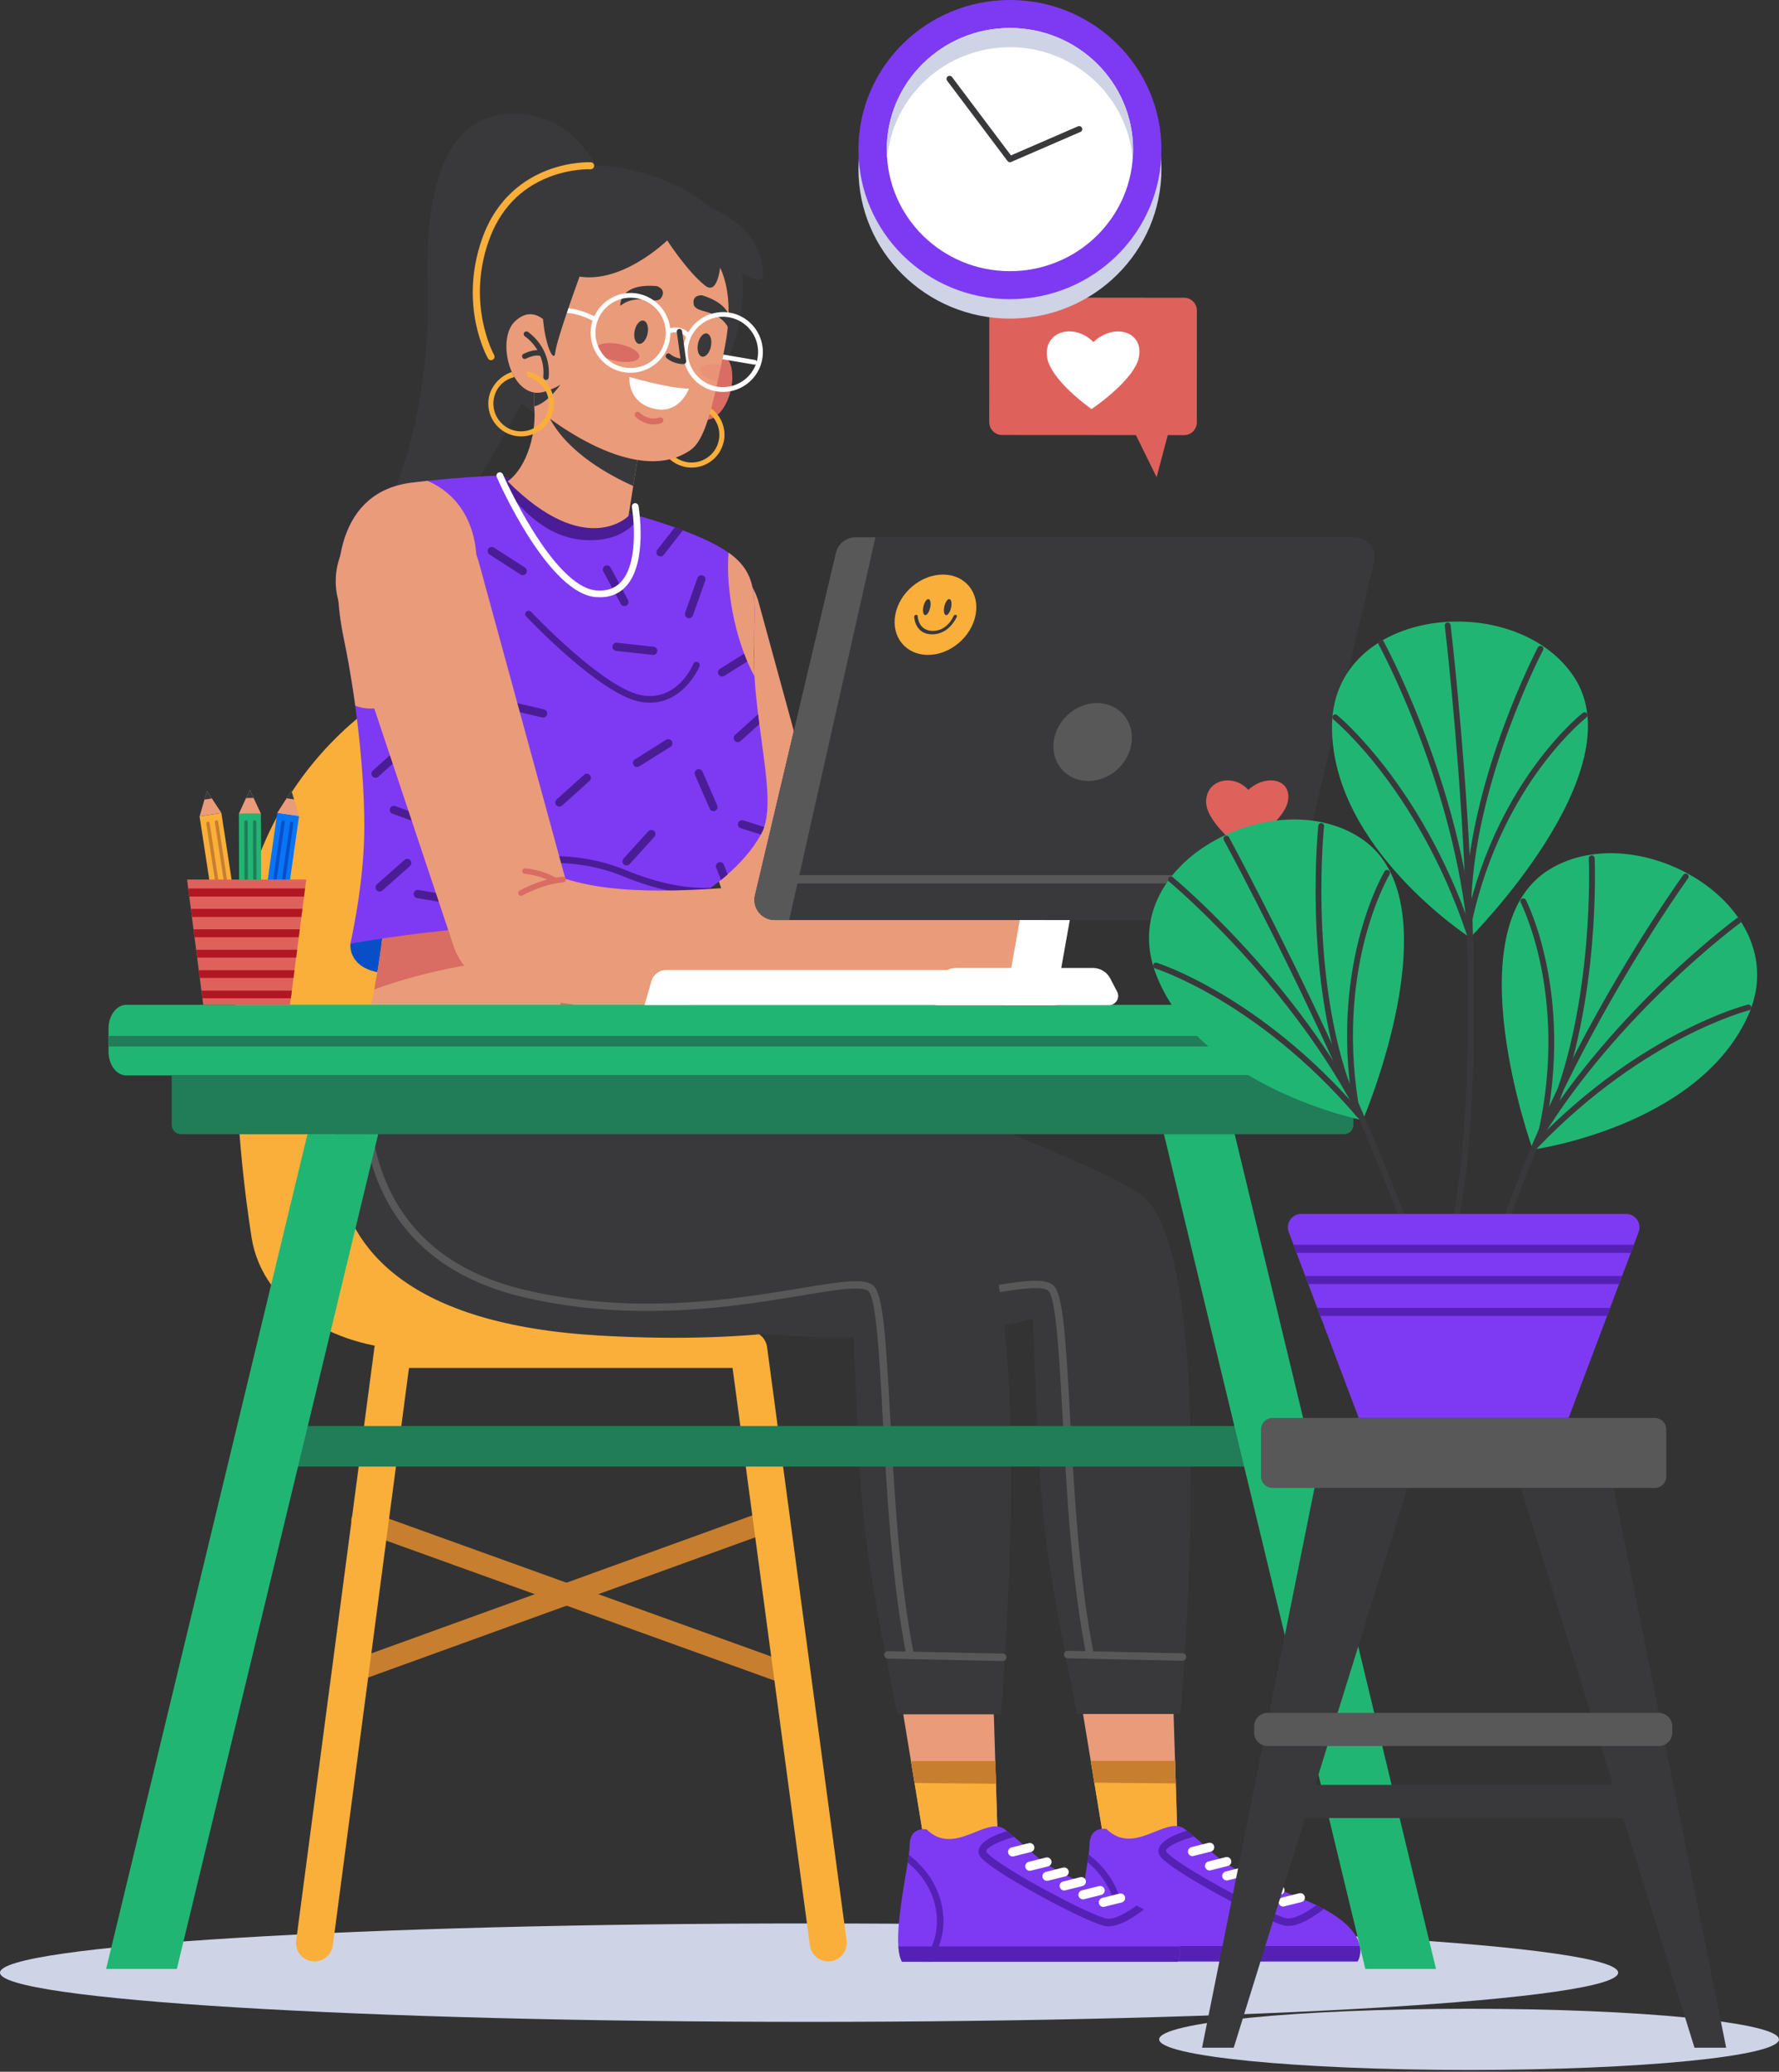 <svg width="419" height="488" viewBox="0 0 419 488" fill="none" xmlns="http://www.w3.org/2000/svg">
<rect x="0" y="0" width="419" height="488" fill="#333333" stroke="none"/>
<path d="M190.561 476.243C295.805 476.243 381.122 471.053 381.122 464.652C381.122 458.25 295.805 453.061 190.561 453.061C85.317 453.061 0 458.25 0 464.652C0 471.053 85.317 476.243 190.561 476.243Z" fill="#CED3E6"/>
<path d="M178.68 141.867L197.929 212.255L191.061 204.348C193.6 205.703 196.547 206.742 199.797 207.466C203.047 208.203 206.599 208.624 210.309 208.808C214.019 209.005 217.887 208.966 221.847 208.808C225.808 208.637 229.847 208.348 233.952 207.992H233.978C240.03 207.479 245.358 211.966 245.871 218.018C246.358 223.793 242.267 228.898 236.649 229.819C232.412 230.49 228.11 231.135 223.703 231.648C219.282 232.161 214.756 232.543 210.072 232.648C205.388 232.753 200.534 232.569 195.508 231.845C190.495 231.122 185.298 229.806 180.22 227.622C176.97 226.214 174.655 223.557 173.602 220.439L173.352 219.702L150.262 150.485C147.67 142.709 151.867 134.289 159.656 131.697C167.432 129.105 175.852 133.302 178.444 141.091C178.523 141.328 178.615 141.617 178.68 141.867Z" fill="#EA9B7A"/>
<path d="M186.088 397.028C185.799 397.028 185.509 396.975 185.22 396.87L84.387 360.518C83.072 360.045 82.388 358.584 82.861 357.269C83.335 355.953 84.795 355.256 86.111 355.742L186.943 392.094C188.259 392.568 188.956 394.028 188.469 395.344C188.114 396.383 187.128 397.028 186.088 397.028Z" fill="#C77E2E"/>
<path d="M81.06 397.027C80.021 397.027 79.047 396.383 78.666 395.343C78.192 394.028 78.876 392.567 80.192 392.08L182.222 355.123C183.537 354.65 184.998 355.334 185.485 356.649C185.958 357.965 185.274 359.426 183.958 359.912L81.929 396.869C81.639 396.975 81.35 397.027 81.06 397.027Z" fill="#C77E2E"/>
<path d="M195.063 461.995C192.918 461.995 191.05 460.403 190.747 458.219L172.538 322.219H96.322L78.389 458.219C78.074 460.601 75.89 462.285 73.508 461.969C71.127 461.653 69.443 459.469 69.759 457.088L88.191 317.325C88.481 315.154 90.323 313.536 92.507 313.536H176.354C178.538 313.536 180.38 315.154 180.669 317.312L199.391 457.075C199.707 459.456 198.036 461.653 195.655 461.969C195.444 461.982 195.26 461.995 195.063 461.995Z" fill="#FAAF3A"/>
<path d="M152.068 317.877H97.613C80.365 317.877 61.893 308.431 59.235 291.393C55.696 268.592 54.815 246.529 55.801 226.268C56.92 203.362 67.866 182.048 85.864 167.839C85.864 167.839 96.745 215.242 83.062 280.67C88.298 305.51 152.068 317.877 152.068 317.877Z" fill="#FAAF3A"/>
<path d="M140.711 39.864C140.711 39.864 134.238 24.261 117.095 27.208C105.123 29.26 100.018 44.18 100.715 67.23C101.741 100.766 90.4 120.975 90.4 120.975L105.452 124.396C105.465 124.383 143.79 66.888 140.711 39.864Z" fill="#39393B"/>
<path d="M278.032 403.724H253.706C253.706 403.724 248.075 376.726 246.193 361.596C244.299 346.453 243.325 310.575 243.325 310.575C243.325 310.575 223.945 316.877 183.37 314.495C93.471 309.246 127.56 243.199 127.56 243.199C130.599 247.396 149.202 244.489 161.925 246.489C200.961 250.238 234.8 265.553 255.113 274.315C260.008 276.42 264.349 278.657 268.165 281.012C273.059 284.025 276.125 293.195 277.98 305.233C283.519 341.427 278.032 403.724 278.032 403.724Z" fill="#39393B"/>
<path d="M256.745 390.711C256.337 390.711 255.982 390.421 255.89 390.014C252.377 372.647 251.206 351.03 250.259 333.664C249.47 319.257 248.733 305.653 246.878 304.022C245.378 302.693 239.155 303.732 231.287 305.035C215.618 307.64 191.936 311.56 165.833 305.495C151.611 302.18 141.151 295.273 134.757 284.958C123.718 267.17 128.757 245.106 128.81 244.883C128.915 244.409 129.389 244.12 129.863 244.238C130.336 244.343 130.626 244.817 130.507 245.29C130.455 245.501 125.6 266.881 136.257 284.05C142.401 293.957 152.492 300.601 166.241 303.798C192.015 309.797 215.486 305.903 231.024 303.324C240.326 301.785 245.944 300.851 248.062 302.719C250.351 304.745 250.996 314.692 252.022 333.572C252.969 350.886 254.14 372.423 257.627 389.672C257.719 390.145 257.416 390.606 256.943 390.698C256.851 390.711 256.798 390.711 256.745 390.711Z" fill="#585859"/>
<path d="M278.503 391.173H278.49L251.439 390.594C250.953 390.581 250.571 390.186 250.584 389.699C250.597 389.213 250.992 388.831 251.479 388.844L278.529 389.423C279.016 389.436 279.397 389.831 279.384 390.318C279.371 390.792 278.976 391.173 278.503 391.173Z" fill="#585859"/>
<path d="M277.369 434.879H260.2L256.898 414.75L255.082 403.724H276.409L276.751 414.75L277.369 434.879Z" fill="#EA9B7A"/>
<path d="M277.374 434.879H260.205L257.744 419.894L256.902 414.75H276.756L276.927 420.078L277.374 434.879Z" fill="#FAAF3A"/>
<path d="M276.927 420.078L257.744 419.894L256.902 414.75H276.756L276.927 420.078Z" fill="#C77E2E"/>
<path d="M319.736 461.994H254.808C254.322 461.112 254.059 459.875 253.953 458.389C253.545 452.889 255.295 444.127 256.15 438.601C256.256 437.956 256.348 437.351 256.414 436.812C256.532 435.891 256.611 435.115 256.611 434.549C256.611 430.036 260.597 430.812 260.597 430.812C267.163 437.259 274.609 427.589 278.951 430.76C278.951 430.76 279.122 430.891 279.53 431.194C279.898 431.483 280.451 431.931 281.214 432.575C282.319 433.496 283.871 434.838 285.977 436.733C291.134 441.377 299.896 444.429 307.356 447.548C308.303 447.942 309.185 448.35 310.014 448.745C310.632 449.047 311.224 449.35 311.777 449.639C317.881 452.929 319.815 456.086 320.263 458.376C320.697 460.586 319.736 461.994 319.736 461.994Z" fill="#7E3AF2"/>
<path d="M311.789 449.654C310.119 450.982 306.395 453.653 303.409 453.653C303.277 453.653 303.146 453.653 303.014 453.64C300.909 453.469 293.173 449.667 286.871 446.207C283.266 444.22 279.964 442.273 277.595 440.707C273.714 438.142 273.03 437.168 272.885 436.484C272.32 433.918 276.556 432.142 279.529 431.208C279.898 431.497 280.45 431.945 281.213 432.589C277.53 433.589 274.49 435.168 274.635 436.076C275.004 436.839 278.845 439.76 288.029 444.799C295.041 448.641 301.685 451.732 303.159 451.864C305.159 452.022 308.092 450.206 310.013 448.772C310.645 449.062 311.237 449.364 311.789 449.654Z" fill="#5521B5"/>
<path d="M319.738 461.995H254.81C254.323 461.113 254.06 459.877 253.955 458.39H320.278C320.699 460.587 319.738 461.995 319.738 461.995Z" fill="#5521B5"/>
<path d="M261.428 461.997H259.494C261.414 459.8 263.217 456.419 262.98 451.603C262.664 445.183 258.823 440.867 256.139 438.605C256.244 437.96 256.336 437.355 256.402 436.815C259.283 439.012 264.138 443.841 264.519 451.524C264.769 456.129 263.256 459.563 261.428 461.997Z" fill="#5521B5"/>
<path d="M284.882 440.576C284.409 440.576 283.961 440.247 283.843 439.76C283.698 439.181 284.053 438.602 284.619 438.458L288.671 437.445C289.25 437.3 289.829 437.655 289.974 438.221C290.119 438.8 289.763 439.379 289.198 439.523L285.145 440.536C285.053 440.563 284.961 440.576 284.882 440.576Z" fill="white"/>
<path d="M280.865 437.207C280.391 437.207 279.944 436.878 279.825 436.392C279.681 435.813 280.036 435.234 280.602 435.089L284.654 434.076C285.233 433.931 285.812 434.287 285.956 434.852C286.101 435.431 285.746 436.01 285.18 436.142L281.128 437.155C281.036 437.194 280.944 437.207 280.865 437.207Z" fill="white"/>
<path d="M288.933 442.931C288.459 442.931 288.012 442.602 287.894 442.115C287.749 441.536 288.104 440.957 288.67 440.826L292.722 439.813C293.301 439.668 293.88 440.023 294.025 440.589C294.169 441.168 293.814 441.747 293.248 441.892L289.196 442.905C289.104 442.931 289.025 442.931 288.933 442.931Z" fill="white"/>
<path d="M292.982 445.207C292.495 445.207 292.061 444.878 291.943 444.392C291.798 443.813 292.153 443.234 292.719 443.089L296.771 442.076C297.35 441.931 297.929 442.287 298.074 442.852C298.218 443.431 297.863 444.01 297.297 444.142L293.245 445.155C293.166 445.194 293.074 445.207 292.982 445.207Z" fill="white"/>
<path d="M297.412 447.297C296.938 447.297 296.491 446.968 296.372 446.481C296.227 445.902 296.583 445.323 297.148 445.192L301.201 444.179C301.78 444.034 302.358 444.389 302.503 444.955C302.648 445.534 302.293 446.113 301.727 446.257L297.675 447.27C297.583 447.284 297.491 447.297 297.412 447.297Z" fill="white"/>
<path d="M302.214 449.086C301.741 449.086 301.293 448.757 301.175 448.271C301.03 447.692 301.385 447.113 301.951 446.968L306.003 445.955C306.582 445.81 307.161 446.165 307.306 446.731C307.451 447.31 307.095 447.889 306.53 448.021L302.477 449.034C302.385 449.073 302.306 449.086 302.214 449.086Z" fill="white"/>
<path d="M82.546 222.254C82.546 222.254 81.783 227.503 88.808 228.977L162.065 231.424C162.065 231.424 167.011 228.937 166.117 222.806C166.117 222.793 135.186 205.413 82.546 222.254Z" fill="#084FC7"/>
<path d="M163.065 246.476C125.042 267.395 83.519 250.554 83.519 250.554C85.546 245.015 87.059 238.766 88.151 233.082C89.414 226.465 90.124 220.623 90.453 217.558C106.623 216.676 146.277 214.979 161.815 218.663L161.933 224.886L163.065 246.476Z" fill="#EA9B7A"/>
<path d="M134.972 236.451C134.695 238.412 133.801 239.911 132.998 239.793C132.182 239.675 131.761 237.991 132.038 236.03C132.314 234.07 133.209 232.57 134.011 232.688C134.827 232.807 135.248 234.491 134.972 236.451Z" fill="#D96C63"/>
<path d="M161.919 224.886C145.723 223.899 113.871 223.557 88.137 233.069C89.4 226.452 90.11 220.61 90.439 217.545C106.609 216.663 146.263 214.966 161.801 218.65L161.919 224.886Z" fill="#D96C63"/>
<path d="M179.983 194.797C179.826 195.271 179.641 195.705 179.431 196.113C179.352 196.271 179.273 196.428 179.194 196.573C177.155 200.349 174.01 203.625 171.366 205.954C170.813 206.441 170.287 206.875 169.8 207.269C168.827 208.059 167.998 208.677 167.432 209.085C166.906 209.453 166.603 209.651 166.603 209.651C166.603 209.69 166.603 209.717 166.59 209.769C166.564 210.046 166.537 210.348 166.511 210.664C166.419 211.861 166.34 213.282 166.287 214.913C166.235 216.216 166.195 217.65 166.169 219.203C166.156 220.347 166.13 221.544 166.116 222.781C144.632 213.177 100.373 219.242 82.545 222.242C82.874 220.702 83.164 219.189 83.44 217.716C84.703 210.914 85.413 204.796 85.69 199.31C86.111 191.153 85.4 178.891 83.664 166.221C83.558 165.392 83.44 164.576 83.322 163.76C83.243 163.221 83.164 162.695 83.072 162.155C82.466 158.182 81.756 154.196 80.953 150.328C77.441 133.461 79.901 115.765 97.004 113.673C98.241 113.515 99.465 113.384 100.662 113.252C108.714 112.397 115.345 112.094 117.187 112.029C117.529 112.015 117.7 112.015 117.7 112.015L150.749 121.62L153.894 122.528C155.696 123.106 157.367 123.672 158.92 124.225C159.578 124.462 160.222 124.698 160.827 124.922C162.433 125.527 163.88 126.106 165.209 126.698C167.853 127.869 169.945 129.014 171.603 130.185C178.852 135.329 177.734 141.144 177.55 152.63C177.55 152.683 177.55 152.735 177.55 152.788C177.55 152.933 177.55 153.077 177.55 153.235C177.55 153.301 177.55 153.367 177.55 153.432C177.55 153.906 177.55 154.367 177.55 154.84C177.563 156.327 177.615 157.8 177.707 159.274C177.826 161.445 178.023 163.603 178.26 165.708C178.352 166.55 178.444 167.392 178.549 168.234C178.642 169.023 178.747 169.799 178.852 170.576C180.141 180.627 181.786 189.442 179.983 194.797Z" fill="#7E3AF2"/>
<path d="M177.538 152.787C177.538 152.932 177.538 153.077 177.538 153.235C177.538 153.3 177.538 153.366 177.538 153.432C177.538 153.906 177.538 154.366 177.538 154.84L170.592 159.195C170.381 159.326 170.144 159.366 169.907 159.326C169.644 159.287 169.407 159.129 169.25 158.892C168.96 158.432 169.105 157.839 169.552 157.55L176.92 152.932C177.104 152.814 177.328 152.774 177.538 152.787Z" fill="#4A1D96"/>
<path d="M131.754 189.994C131.491 189.994 131.228 189.889 131.031 189.678C130.675 189.284 130.702 188.665 131.096 188.31L137.556 182.495C137.951 182.14 138.569 182.166 138.925 182.561C139.28 182.955 139.254 183.574 138.859 183.929L132.399 189.744C132.215 189.902 131.978 189.994 131.754 189.994Z" fill="#4A1D96"/>
<path d="M178.829 170.575L174.409 174.562C174.225 174.733 173.988 174.812 173.764 174.812C173.501 174.812 173.238 174.706 173.04 174.496C172.685 174.101 172.711 173.483 173.106 173.127L178.527 168.246C178.619 169.023 178.724 169.799 178.829 170.575Z" fill="#4A1D96"/>
<path d="M118.649 166.603C118.504 166.379 118.438 166.103 118.504 165.826C118.622 165.3 119.149 164.984 119.675 165.103L128.135 167.103C128.661 167.221 128.977 167.747 128.858 168.273C128.74 168.8 128.214 169.115 127.687 168.997L119.228 166.997C118.978 166.945 118.78 166.8 118.649 166.603Z" fill="#4A1D96"/>
<path d="M88.455 183.206C88.192 183.206 87.929 183.101 87.732 182.89C87.377 182.495 87.403 181.877 87.798 181.522L94.257 175.707C94.652 175.351 95.271 175.378 95.626 175.772C95.981 176.167 95.955 176.786 95.56 177.141L89.1 182.956C88.916 183.127 88.692 183.206 88.455 183.206Z" fill="#4A1D96"/>
<path d="M163.656 181.825C163.735 181.575 163.932 181.351 164.182 181.246C164.669 181.035 165.248 181.259 165.458 181.746L168.932 189.719C169.142 190.205 168.918 190.784 168.432 190.995C167.945 191.205 167.366 190.982 167.155 190.495L163.682 182.522C163.59 182.285 163.59 182.035 163.656 181.825Z" fill="#4A1D96"/>
<path d="M179.985 194.797C179.828 195.271 179.643 195.705 179.433 196.113C179.354 196.271 179.275 196.428 179.196 196.573L174.473 195.086C174.236 195.008 174.052 194.85 173.933 194.652C173.802 194.429 173.749 194.139 173.841 193.876C173.999 193.363 174.552 193.087 175.052 193.245L179.985 194.797Z" fill="#4A1D96"/>
<path d="M153.305 195.494C153.568 195.468 153.844 195.547 154.055 195.744C154.45 196.099 154.476 196.718 154.121 197.112L148.279 203.546C147.924 203.941 147.306 203.967 146.911 203.612C146.516 203.256 146.49 202.638 146.845 202.243L152.687 195.81C152.858 195.626 153.081 195.52 153.305 195.494Z" fill="#4A1D96"/>
<path d="M149.87 180.653C149.607 180.613 149.37 180.455 149.213 180.219C148.923 179.771 149.068 179.166 149.515 178.877L156.883 174.259C157.33 173.969 157.935 174.114 158.225 174.561C158.514 175.009 158.37 175.614 157.922 175.903L150.554 180.521C150.344 180.653 150.094 180.692 149.87 180.653Z" fill="#4A1D96"/>
<path d="M154.57 152.656C154.741 152.853 154.846 153.116 154.806 153.406C154.754 153.932 154.267 154.327 153.741 154.261L145.097 153.314C144.57 153.261 144.176 152.774 144.242 152.248C144.294 151.722 144.781 151.327 145.307 151.393L153.951 152.34C154.188 152.367 154.412 152.485 154.57 152.656Z" fill="#4A1D96"/>
<path d="M142.003 133.908C142.069 133.644 142.24 133.421 142.49 133.289C142.964 133.039 143.556 133.21 143.806 133.684L147.924 141.341C148.174 141.815 148.003 142.407 147.529 142.657C147.056 142.907 146.464 142.736 146.214 142.262L142.096 134.605C141.964 134.381 141.938 134.131 142.003 133.908Z" fill="#4A1D96"/>
<path d="M171.379 205.967C170.827 206.454 170.301 206.888 169.814 207.282L168.682 204.388C168.59 204.151 168.59 203.914 168.682 203.691C168.774 203.441 168.972 203.23 169.235 203.125C169.735 202.928 170.301 203.178 170.498 203.678L171.379 205.967Z" fill="#4A1D96"/>
<path d="M91.912 191.232C91.781 190.995 91.755 190.718 91.86 190.442C92.044 189.942 92.597 189.679 93.097 189.863L101.28 192.81C101.78 192.995 102.043 193.547 101.859 194.047C101.675 194.547 101.122 194.81 100.622 194.626L92.439 191.679C92.202 191.613 92.018 191.442 91.912 191.232Z" fill="#4A1D96"/>
<path d="M95.915 202.296C96.178 202.296 96.442 202.414 96.639 202.625C96.994 203.019 96.955 203.638 96.56 203.993L90.047 209.755C89.653 210.111 89.034 210.071 88.679 209.677C88.324 209.282 88.363 208.663 88.758 208.308L95.27 202.546C95.455 202.375 95.692 202.296 95.915 202.296Z" fill="#4A1D96"/>
<path d="M107.716 211.439C107.874 211.65 107.966 211.926 107.913 212.202C107.821 212.729 107.321 213.084 106.795 212.992L98.23 211.531C97.704 211.439 97.348 210.939 97.44 210.413C97.532 209.887 98.032 209.532 98.559 209.624L107.124 211.084C107.36 211.124 107.571 211.255 107.716 211.439Z" fill="#4A1D96"/>
<path d="M114.887 130.053C114.821 129.803 114.848 129.513 115.006 129.277C115.295 128.829 115.9 128.698 116.348 128.987L123.649 133.697C124.097 133.987 124.228 134.592 123.939 135.039C123.649 135.486 123.044 135.618 122.597 135.329L115.295 130.619C115.084 130.474 114.94 130.276 114.887 130.053Z" fill="#4A1D96"/>
<path d="M164.722 135.604C164.958 135.473 165.235 135.447 165.511 135.539C166.011 135.723 166.274 136.275 166.103 136.775L163.195 144.972C163.011 145.472 162.459 145.735 161.959 145.564C161.459 145.38 161.196 144.827 161.367 144.327L164.274 136.131C164.353 135.907 164.524 135.723 164.722 135.604Z" fill="#4A1D96"/>
<path d="M160.816 124.934L156.329 130.697C156 131.118 155.395 131.197 154.974 130.868C154.553 130.539 154.474 129.934 154.803 129.513L158.908 124.25C159.566 124.461 160.21 124.698 160.816 124.934Z" fill="#4A1D96"/>
<path d="M116.915 204.441C117.007 204.717 117.244 204.914 117.507 204.967C117.638 204.993 117.783 204.993 117.915 204.941C118.059 204.888 132.124 200.336 146.912 206.467C154.424 209.585 161.108 210.769 166.515 210.664C166.542 210.348 166.568 210.059 166.594 209.769C166.594 209.73 166.607 209.69 166.607 209.664C166.607 209.664 166.91 209.467 167.436 209.098C162.121 209.361 155.319 208.23 147.517 205.006C132.163 198.639 118.007 203.243 117.415 203.441C117.007 203.586 116.783 204.033 116.915 204.441Z" fill="#4A1D96"/>
<path d="M150.743 121.619C148.888 124.487 145.072 127.737 137.336 127.184C126.666 126.408 119.64 116.225 117.193 112.041C117.522 112.028 117.706 112.028 117.706 112.028L150.743 121.619Z" fill="#4A1D96"/>
<path d="M139.395 140.513C139.711 140.578 140.027 140.618 140.343 140.644C143.29 140.881 145.684 140.026 147.447 138.105C152.578 132.5 150.473 119.712 150.381 119.173C150.302 118.738 149.894 118.449 149.473 118.528C149.039 118.607 148.75 119.015 148.829 119.436C148.855 119.567 150.894 132 146.29 137.039C144.855 138.605 142.948 139.276 140.487 139.079C130.146 138.25 118.555 111.976 118.437 111.713C118.266 111.318 117.792 111.134 117.398 111.305C117.003 111.476 116.819 111.95 116.99 112.344C117.437 113.436 128.436 138.289 139.395 140.513Z" fill="white"/>
<path d="M171.603 130.183C170.919 137.762 172.787 150.274 177.682 159.273C177.563 157.339 177.511 155.378 177.537 153.431C177.537 153.365 177.537 153.3 177.537 153.234C177.537 153.036 177.55 152.839 177.55 152.642C177.721 141.156 178.839 135.328 171.603 130.183Z" fill="#EA9B7A"/>
<path d="M110.808 143.525C107.019 158.155 93.152 169.891 83.679 166.234C83.561 165.418 83.456 164.589 83.337 163.773C83.258 163.234 83.18 162.708 83.087 162.168C82.482 158.195 81.772 154.208 80.969 150.34C77.456 133.473 79.93 115.778 97.02 113.686C98.257 113.528 99.481 113.396 100.678 113.265C109.216 116.909 115.176 126.685 110.808 143.525Z" fill="#EA9B7A"/>
<path d="M112.757 132.368L134.965 213.597L127.045 204.466C129.979 206.018 133.373 207.229 137.136 208.071C140.886 208.913 144.991 209.4 149.267 209.623C153.556 209.847 158.016 209.808 162.581 209.623C167.147 209.439 171.817 209.097 176.554 208.689H176.58C183.566 208.097 189.71 213.268 190.302 220.254C190.868 226.911 186.145 232.818 179.645 233.871C174.764 234.647 169.791 235.384 164.699 235.976C159.608 236.568 154.385 237.002 148.964 237.134C143.557 237.252 137.952 237.055 132.163 236.213C126.387 235.371 120.388 233.871 114.52 231.332C110.77 229.714 108.1 226.635 106.889 223.043L106.613 222.201L79.957 142.314C76.958 133.341 81.813 123.632 90.785 120.632C99.758 117.632 109.468 122.487 112.468 131.46C112.586 131.749 112.678 132.091 112.757 132.368Z" fill="#EA9B7A"/>
<path d="M122.7 211.006C122.476 211.006 122.253 210.887 122.134 210.677C121.95 210.361 122.068 209.966 122.384 209.782C122.595 209.664 127.449 206.927 132.528 206.532C132.896 206.506 133.212 206.769 133.238 207.138C133.265 207.506 133.002 207.822 132.633 207.848C127.857 208.216 123.081 210.9 123.042 210.927C122.924 210.979 122.805 211.006 122.7 211.006Z" fill="#D96C63"/>
<path d="M130.78 208.071C130.661 208.071 130.543 208.045 130.438 207.979C127.372 206.124 123.662 205.835 123.623 205.835C123.254 205.809 122.991 205.493 123.017 205.138C123.044 204.769 123.346 204.506 123.715 204.532C123.873 204.545 127.78 204.835 131.109 206.861C131.425 207.045 131.517 207.453 131.332 207.769C131.214 207.953 130.99 208.071 130.78 208.071Z" fill="#D96C63"/>
<path d="M150.577 165.26C160.405 167.247 164.708 157.09 164.747 156.985C164.918 156.577 164.721 156.116 164.313 155.959C163.905 155.788 163.445 155.985 163.287 156.393C163.129 156.774 159.419 165.444 150.893 163.721C141.934 161.905 125.225 144.289 125.067 144.104C124.764 143.789 124.264 143.775 123.948 144.078C123.633 144.381 123.619 144.881 123.922 145.196C124.606 145.92 141.144 163.339 150.577 165.26Z" fill="#4A1D96"/>
<path d="M135.134 101.279C135.134 101.279 119.359 98.305 114.912 82.386C110.676 67.23 113.938 59.362 118.346 51.178C121.661 45.008 132.187 36.68 146.935 39.666C161.829 42.679 172.972 50.336 174.617 62.585C177.682 85.504 159.197 113.462 135.134 101.279Z" fill="#39393B"/>
<path d="M115.647 84.846C115.358 84.846 115.081 84.701 114.937 84.425C114.647 83.925 108.016 71.992 113.529 56.283C116.976 46.468 123.751 42.087 128.843 40.127C134.343 38.008 138.961 38.219 139.158 38.219C139.605 38.245 139.96 38.627 139.934 39.087C139.908 39.535 139.539 39.89 139.079 39.864C139.039 39.864 134.553 39.679 129.369 41.679C122.475 44.35 117.673 49.441 115.081 56.822C109.832 71.795 116.305 83.491 116.371 83.609C116.594 84.004 116.463 84.504 116.068 84.728C115.923 84.807 115.792 84.846 115.647 84.846Z" fill="#FAAF3A"/>
<path d="M165.721 85.096C165.721 85.096 170.852 81.043 172.207 86.411C173.562 91.779 169.747 101.318 163.773 98.423L165.721 85.096Z" fill="#D96C63"/>
<path d="M160.704 94.963C158.152 95.805 155.902 98.068 155.323 100.871C154.481 105.054 157.192 109.133 161.362 109.988C165.546 110.83 169.625 108.12 170.48 103.949C171.111 100.818 169.756 97.739 167.27 96.042C166.441 95.463 165.48 95.055 164.428 94.845C164.401 94.845 164.375 94.832 164.349 94.832C164.204 95.358 164.257 95.779 164.559 96.108C165.401 96.332 166.164 96.713 166.835 97.213C168.769 98.687 169.809 101.173 169.296 103.713C168.585 107.239 165.125 109.528 161.599 108.817C158.073 108.107 155.784 104.647 156.494 101.121C157.021 98.555 158.915 96.74 161.296 96.161L160.704 94.963Z" fill="#FAAF3A"/>
<path d="M150.165 108.107L148.021 121.553C148.021 121.553 137.956 131.829 119.576 113.396C124.51 109.725 126.391 101.2 125.812 95.7C125.812 95.7 127.26 96.569 129.496 98.595C129.93 98.99 130.496 99.292 131.036 99.674C135.89 102.963 143.337 107.265 150.165 108.107Z" fill="#EA9B7A"/>
<path d="M150.165 108.108L149.152 114.476C143.639 112.015 133.89 106.766 129.496 98.582C129.97 98.924 130.496 99.28 131.035 99.661C135.89 102.963 143.337 107.266 150.165 108.108Z" fill="#39393B"/>
<path d="M170.696 81.86C170.406 83.281 170.143 84.636 169.867 85.925C169.577 87.32 169.301 88.636 169.025 89.872C166.986 99.174 165.315 104.16 162.604 106.029C148.882 115.462 126.555 96.359 125.832 95.74C125.818 95.727 125.818 95.727 125.818 95.727C125.805 94.635 125.805 93.543 125.818 92.477C125.989 83.425 127.529 75.295 129.976 67.782C131.2 59.572 137.567 52.994 145.764 51.758C154.263 50.481 160.657 55.402 164.657 57.573C170.696 60.862 173.064 70.006 170.696 81.86Z" fill="#EA9B7A"/>
<path d="M130.448 59.336C130.448 59.336 140.052 40.864 159.208 46.021C178.364 51.179 179.378 60.073 179.72 64.519C180.062 68.966 169.799 61.086 169.799 61.086C169.799 61.086 169.444 69.98 166.024 67.243C161.827 63.875 157.143 56.626 157.143 56.626C157.143 56.626 145.736 67.835 134.895 64.809C128.724 63.099 130.448 59.336 130.448 59.336Z" fill="#39393B"/>
<path d="M153.972 99.977C151.485 99.977 149.775 98.253 149.696 98.161C149.433 97.885 149.433 97.451 149.709 97.188C149.985 96.924 150.406 96.924 150.669 97.201C150.761 97.293 152.735 99.253 155.34 98.359C155.695 98.24 156.09 98.424 156.208 98.78C156.327 99.135 156.142 99.53 155.787 99.648C155.156 99.885 154.551 99.977 153.972 99.977Z" fill="#D96C63"/>
<path d="M148.25 88.793C148.25 88.793 157.486 91.53 162.275 91.53C162.275 91.53 159.88 98.371 153.039 95.977C147.71 94.109 148.25 88.793 148.25 88.793Z" fill="white"/>
<path d="M165.388 69.559C165.388 69.559 162.994 69.309 163.375 71.638C163.77 73.967 168.967 72.546 171.545 77.203C171.545 77.203 174.032 72.322 165.388 69.559Z" fill="#39393B"/>
<path d="M154.728 67.401C154.728 67.401 157.031 68.112 155.768 70.098C154.505 72.085 150.268 68.756 146.084 72.046C146.084 72.046 145.703 66.585 154.728 67.401Z" fill="#39393B"/>
<path d="M150.562 84.07C150.339 85.162 147.905 85.596 145.102 85.031C142.313 84.465 140.234 83.123 140.458 82.018C140.682 80.926 143.116 80.492 145.918 81.057C148.707 81.623 150.786 82.978 150.562 84.07Z" fill="#D96C63"/>
<path d="M177.833 84.792L170.374 83.516C170.334 83.832 170.255 84.147 170.189 84.45C170.176 84.503 170.163 84.555 170.137 84.608L177.649 85.884C177.952 85.937 178.241 85.726 178.294 85.424C178.346 85.134 178.149 84.845 177.833 84.792Z" fill="white"/>
<path d="M157.903 78.423C157.903 78.041 157.89 77.66 157.837 77.292C157.587 75.266 156.693 73.397 155.325 71.95C154.061 70.621 152.417 69.648 150.509 69.227C150.483 69.213 150.443 69.213 150.417 69.2C146.049 68.306 141.747 70.595 139.971 74.489C139.813 74.831 139.681 75.173 139.563 75.529C139.458 75.844 139.379 76.173 139.3 76.502C138.8 78.949 139.287 81.37 140.51 83.344C140.931 84.015 141.431 84.633 141.997 85.172C143.234 86.37 144.799 87.238 146.602 87.606C149.641 88.238 152.627 87.317 154.772 85.396C156.219 84.107 157.285 82.344 157.706 80.305C157.706 80.291 157.706 80.291 157.706 80.278C157.837 79.66 157.903 79.041 157.903 78.423ZM146.838 86.514C146.786 86.501 146.746 86.501 146.707 86.488C144.352 85.962 142.444 84.462 141.326 82.502C140.365 80.804 139.984 78.778 140.405 76.726C140.497 76.305 140.615 75.897 140.76 75.502C140.773 75.476 140.786 75.45 140.786 75.423C141.957 72.384 144.812 70.319 148.023 70.134C148.733 70.095 149.457 70.134 150.193 70.292C151.772 70.621 153.141 71.371 154.233 72.41C156.232 74.318 157.232 77.186 156.64 80.081C155.693 84.554 151.312 87.448 146.838 86.514Z" fill="white"/>
<path d="M174.646 74.583C174.396 74.451 174.133 74.333 173.857 74.214C173.541 74.083 173.212 73.977 172.883 73.872C172.646 73.806 172.423 73.74 172.173 73.701C171.726 73.609 171.291 73.556 170.857 73.53C170.331 73.49 169.805 73.504 169.292 73.57C167.857 73.727 166.502 74.201 165.305 74.951C163.989 75.767 162.871 76.911 162.108 78.293C161.898 78.648 161.726 79.016 161.569 79.385C161.555 79.411 161.555 79.424 161.542 79.451C161.345 79.951 161.187 80.477 161.069 81.016C160.319 84.647 161.779 88.226 164.529 90.357C165.423 91.055 166.45 91.594 167.581 91.923C167.752 91.976 167.923 92.028 168.107 92.055C168.2 92.081 168.278 92.094 168.371 92.12C169.278 92.305 170.186 92.357 171.068 92.278C171.212 92.265 171.357 92.252 171.489 92.239C171.87 92.186 172.252 92.12 172.633 92.015C173.331 91.831 174.015 91.568 174.646 91.239C177.054 89.976 178.896 87.687 179.488 84.818C180.343 80.608 178.251 76.477 174.646 74.583ZM178.383 84.582C178.343 84.766 178.304 84.937 178.251 85.108C178.185 85.358 178.106 85.595 178.014 85.845C177.357 87.594 176.146 89.015 174.62 89.95C174.067 90.292 173.462 90.568 172.831 90.778C172.436 90.91 172.041 91.002 171.62 91.068C171.502 91.094 171.383 91.107 171.265 91.12C170.397 91.226 169.489 91.199 168.581 91.015C168.502 91.002 168.41 90.976 168.331 90.963C168.278 90.949 168.226 90.936 168.186 90.923C166.858 90.581 165.673 89.923 164.713 89.042C164.568 88.91 164.437 88.779 164.305 88.647C162.476 86.752 161.582 84.003 162.147 81.227C162.279 80.608 162.476 80.003 162.726 79.451C163.555 77.635 165.002 76.227 166.752 75.398C167.831 74.885 169.028 74.609 170.265 74.609C170.462 74.609 170.66 74.622 170.87 74.635C171.226 74.662 171.581 74.714 171.936 74.78C172.199 74.832 172.449 74.898 172.699 74.977C173.041 75.082 173.37 75.214 173.699 75.359C173.949 75.477 174.199 75.609 174.449 75.74C177.435 77.49 179.12 81.003 178.383 84.582Z" fill="white"/>
<path d="M128.09 76.191C128.025 76.178 127.959 76.152 127.906 76.112C127.643 75.941 127.577 75.599 127.735 75.349C131.472 69.508 140.458 74.757 140.537 74.81C140.8 74.968 140.892 75.31 140.734 75.573C140.576 75.836 140.234 75.928 139.971 75.77C139.892 75.718 131.827 71.021 128.669 75.954C128.551 76.139 128.314 76.231 128.09 76.191Z" fill="white"/>
<path d="M161.943 79.703C161.798 79.676 161.679 79.584 161.587 79.466C160.39 77.624 157.838 78.453 157.811 78.453C157.522 78.545 157.206 78.387 157.114 78.097C157.022 77.808 157.18 77.492 157.469 77.4C158.64 77.005 161.206 76.808 162.535 78.861C162.706 79.124 162.627 79.466 162.364 79.624C162.232 79.703 162.087 79.729 161.943 79.703Z" fill="white"/>
<g opacity="0.8">
<g opacity="0.8">
<g opacity="0.8">
<g opacity="0.8">
<g opacity="0.8">
<g opacity="0.8">
<g opacity="0.8">
<path opacity="0.8" d="M169.862 85.926C169.572 87.32 169.296 88.636 169.02 89.873C166.48 89.254 164.652 88.004 164.862 86.965C165.086 85.939 167.27 85.492 169.862 85.926Z" fill="#D96C63"/>
</g>
</g>
</g>
</g>
</g>
</g>
</g>
<path d="M152.526 78.558C152.223 80.07 151.289 81.149 150.447 80.978C149.605 80.807 149.171 79.452 149.473 77.939C149.776 76.426 150.71 75.347 151.552 75.518C152.394 75.689 152.828 77.044 152.526 78.558Z" fill="#39393B"/>
<path d="M167.442 81.584C167.139 83.097 166.205 84.176 165.363 84.005C164.521 83.834 164.087 82.479 164.389 80.966C164.692 79.453 165.626 78.374 166.468 78.545C167.31 78.716 167.744 80.071 167.442 81.584Z" fill="#39393B"/>
<path d="M159.733 85.636C160.457 85.781 160.97 85.755 161.009 85.755C161.181 85.742 161.352 85.663 161.47 85.531C161.588 85.4 161.628 85.216 161.615 85.044L160.654 78.006C160.602 77.664 160.286 77.414 159.944 77.466C159.602 77.519 159.352 77.835 159.404 78.177L160.26 84.452C159.628 84.36 158.681 84.097 157.826 83.387C157.562 83.163 157.155 83.203 156.931 83.466C156.707 83.729 156.747 84.137 157.01 84.36C157.944 85.123 158.957 85.479 159.733 85.636Z" fill="#39393B"/>
<path d="M131.985 90.61C131.88 90.767 128.959 94.965 125.841 95.728C125.828 95.714 125.828 95.714 125.828 95.714C125.801 94.622 125.815 93.53 125.828 92.465C125.933 92.478 128.906 92.557 131.985 90.61Z" fill="#39393B"/>
<path d="M131.34 79.582C131.34 79.582 126.946 70.267 121.249 75.728C116.552 80.24 120.657 95.291 128.814 92.068L131.34 79.582Z" fill="#EA9B7A"/>
<path d="M120.542 87.623C117.99 88.465 115.74 90.728 115.161 93.53C114.319 97.714 117.029 101.792 121.2 102.647C125.384 103.489 129.462 100.779 130.318 96.609C130.949 93.477 129.594 90.399 127.107 88.701C126.279 88.123 125.318 87.715 124.266 87.504C124.239 87.504 124.213 87.491 124.187 87.491C124.042 88.017 124.108 88.438 124.397 88.767C125.239 88.991 126.002 89.372 126.673 89.872C128.607 91.346 129.647 93.832 129.134 96.372C128.423 99.898 124.963 102.187 121.437 101.476C117.911 100.766 115.622 97.306 116.332 93.78C116.845 91.214 118.753 89.399 121.134 88.82L120.542 87.623Z" fill="#FAAF3A"/>
<path d="M128.471 89.477C128.497 89.477 128.51 89.49 128.536 89.49C128.878 89.516 129.194 89.266 129.221 88.911C129.865 81.872 124.55 78.306 124.326 78.162C124.037 77.964 123.642 78.056 123.445 78.346C123.247 78.635 123.339 79.03 123.629 79.228C123.826 79.359 128.536 82.543 127.957 88.805C127.944 89.121 128.168 89.411 128.471 89.477Z" fill="#39393B"/>
<path d="M123.447 84.543C123.578 84.569 123.736 84.556 123.868 84.477C124.499 84.148 126.354 83.411 127.367 83.898C127.683 84.056 128.065 83.924 128.209 83.609C128.367 83.293 128.236 82.911 127.92 82.767C126.157 81.911 123.578 83.214 123.289 83.359C122.973 83.516 122.855 83.898 123.026 84.214C123.105 84.385 123.276 84.503 123.447 84.543Z" fill="#39393B"/>
<path d="M136.999 63.781C136.999 63.781 131.092 79.819 130.776 83.056C130.342 87.463 124.514 72.36 130.368 59.466L136.999 63.781Z" fill="#39393B"/>
<path d="M235.694 403.803H211.368C211.368 403.803 205.737 376.805 203.855 361.675C201.961 346.532 200.987 310.654 200.987 310.654C200.987 310.654 181.607 316.956 141.032 314.574C51.133 309.325 85.222 243.278 85.222 243.278C88.261 247.475 111.048 253.251 123.758 255.264C162.793 259.014 192.462 265.645 212.776 274.407C217.67 276.512 222.012 278.749 225.827 281.104C230.721 284.117 233.787 293.287 235.642 305.325C241.181 341.519 235.694 403.803 235.694 403.803Z" fill="#39393B"/>
<path d="M214.382 390.805C213.974 390.805 213.619 390.516 213.527 390.108C210.014 372.741 208.843 351.125 207.896 333.758C207.106 319.351 206.37 305.747 204.515 304.116C203.015 302.787 196.792 303.827 188.924 305.129C173.254 307.734 149.572 311.655 123.47 305.59C109.247 302.274 98.788 295.367 92.394 285.052C81.355 267.264 86.394 245.201 86.447 244.977C86.552 244.503 87.026 244.214 87.499 244.332C87.973 244.437 88.262 244.911 88.144 245.385C88.091 245.595 83.237 266.975 93.894 284.144C100.038 294.051 110.129 300.695 123.877 303.892C149.651 309.892 173.123 305.997 188.661 303.419C197.963 301.879 203.58 300.945 205.699 302.813C207.988 304.84 208.633 314.786 209.659 333.666C210.606 350.98 211.777 372.517 215.264 389.766C215.356 390.239 215.053 390.7 214.579 390.792C214.5 390.792 214.448 390.805 214.382 390.805Z" fill="#585859"/>
<path d="M236.165 391.252H236.152L209.102 390.673C208.615 390.66 208.233 390.265 208.246 389.778C208.26 389.292 208.654 388.91 209.141 388.923L236.191 389.502C236.678 389.515 237.059 389.91 237.046 390.397C237.02 390.884 236.638 391.252 236.165 391.252Z" fill="#585859"/>
<path d="M235.03 434.972H217.86L214.558 414.829L212.742 403.803H234.069L234.411 414.829L235.03 434.972Z" fill="#EA9B7A"/>
<path d="M235.034 434.972H217.865L215.405 419.973L214.562 414.829H234.416L234.574 420.157L235.034 434.972Z" fill="#FAAF3A"/>
<path d="M234.574 420.157L215.405 419.973L214.562 414.829H234.416L234.574 420.157Z" fill="#C77E2E"/>
<path d="M277.386 462.087H212.445C211.958 461.206 211.695 459.969 211.59 458.483C211.182 452.983 212.932 444.221 213.787 438.695C213.892 438.05 213.985 437.445 214.05 436.906C214.169 435.985 214.248 435.208 214.248 434.643C214.248 430.13 218.234 430.906 218.234 430.906C224.799 437.353 232.246 427.696 236.588 430.854C236.588 430.854 236.759 430.985 237.167 431.288C237.535 431.577 238.087 432.025 238.851 432.669C239.956 433.59 241.508 434.932 243.613 436.827C248.771 441.471 257.533 444.523 264.993 447.641C265.94 448.036 266.822 448.431 267.65 448.839C268.269 449.141 268.861 449.444 269.413 449.733C275.518 453.023 277.452 456.18 277.899 458.469C278.334 460.667 277.386 462.087 277.386 462.087Z" fill="#7E3AF2"/>
<path d="M269.426 449.748C267.755 451.077 264.032 453.747 261.045 453.747C260.914 453.747 260.782 453.748 260.651 453.734C258.546 453.563 250.81 449.761 244.508 446.301C240.903 444.314 237.6 442.367 235.232 440.801C231.351 438.236 230.667 437.262 230.522 436.578C229.956 434.013 234.193 432.236 237.166 431.302C237.534 431.592 238.087 432.039 238.85 432.684C235.166 433.684 232.127 435.262 232.272 436.157C232.64 436.92 236.482 439.841 245.665 444.88C252.678 448.722 259.322 451.813 260.795 451.945C262.795 452.103 265.729 450.287 267.65 448.853C268.295 449.143 268.874 449.445 269.426 449.748Z" fill="#5521B5"/>
<path d="M277.384 462.085H212.443C211.956 461.203 211.693 459.966 211.588 458.48H277.911C278.332 460.664 277.384 462.085 277.384 462.085Z" fill="#5521B5"/>
<path d="M219.086 462.087H217.152C219.073 459.89 220.875 456.508 220.638 451.693C220.323 445.273 216.481 440.957 213.797 438.694C213.902 438.05 213.994 437.444 214.06 436.905C216.941 439.102 221.796 443.931 222.178 451.614C222.414 456.219 220.901 459.653 219.086 462.087Z" fill="#5521B5"/>
<path d="M242.54 440.668C242.067 440.668 241.62 440.339 241.501 439.853C241.356 439.274 241.712 438.695 242.277 438.55L246.33 437.537C246.908 437.392 247.487 437.748 247.632 438.313C247.777 438.892 247.422 439.471 246.856 439.616L242.804 440.629C242.712 440.655 242.619 440.668 242.54 440.668Z" fill="white"/>
<path d="M238.498 437.286C238.011 437.286 237.577 436.957 237.458 436.471C237.313 435.892 237.669 435.313 238.234 435.168L242.287 434.155C242.866 434.01 243.444 434.366 243.589 434.931C243.734 435.51 243.379 436.089 242.813 436.234L238.761 437.247C238.669 437.273 238.59 437.286 238.498 437.286Z" fill="white"/>
<path d="M246.589 443.023C246.116 443.023 245.668 442.694 245.55 442.207C245.405 441.628 245.76 441.049 246.326 440.918L250.378 439.905C250.957 439.76 251.536 440.115 251.681 440.681C251.826 441.26 251.47 441.839 250.905 441.983L246.852 442.996C246.76 443.01 246.668 443.023 246.589 443.023Z" fill="white"/>
<path d="M250.64 445.288C250.166 445.288 249.719 444.959 249.601 444.472C249.456 443.893 249.811 443.314 250.377 443.183L254.429 442.17C255.008 442.025 255.587 442.38 255.732 442.946C255.876 443.525 255.521 444.104 254.955 444.249L250.903 445.262C250.811 445.275 250.732 445.288 250.64 445.288Z" fill="white"/>
<path d="M255.066 447.378C254.592 447.378 254.145 447.049 254.026 446.563C253.882 445.984 254.237 445.405 254.803 445.273L258.855 444.26C259.434 444.115 260.013 444.471 260.157 445.036C260.302 445.615 259.947 446.194 259.381 446.339L255.329 447.352C255.237 447.378 255.158 447.378 255.066 447.378Z" fill="white"/>
<path d="M259.873 449.165C259.386 449.165 258.952 448.836 258.833 448.35C258.688 447.771 259.044 447.192 259.609 447.047L263.662 446.034C264.241 445.889 264.819 446.245 264.964 446.81C265.109 447.389 264.754 447.968 264.188 448.113L260.136 449.126C260.044 449.152 259.951 449.165 259.873 449.165Z" fill="white"/>
<path d="M325.306 242.302V247.697C325.306 250.802 323.438 253.315 321.123 253.315H29.742C27.427 253.315 25.559 250.802 25.559 247.697V242.302C25.559 239.197 27.427 236.685 29.742 236.685H321.109C323.425 236.685 325.306 239.197 325.306 242.302Z" fill="#21B573"/>
<path d="M325.306 244.014H25.559V246.488H325.306V244.014Z" fill="#217C58"/>
<path d="M316.541 267.17H42.659C41.435 267.17 40.435 266.17 40.435 264.946V253.237H318.764V264.946C318.764 266.17 317.764 267.17 316.541 267.17Z" fill="#217C58"/>
<path d="M304.232 335.9H59.295V345.452H304.232V335.9Z" fill="#217C58"/>
<path d="M41.65 463.783L89.067 267.17H72.411L24.994 463.783H41.65Z" fill="#21B573"/>
<path d="M321.576 463.783L274.146 267.17H290.803L338.219 463.783H321.576Z" fill="#21B573"/>
<path d="M52.141 191.502L47.004 192.289L52.942 231.057L58.079 230.271L52.141 191.502Z" fill="#FAAF3A"/>
<path d="M52.153 191.48L47.022 192.27L48.153 188.349L48.732 186.31L49.903 188.073L52.153 191.48Z" fill="#EA9B7A"/>
<path d="M57.645 227.447L52.508 228.234L52.94 231.056L58.077 230.269L57.645 227.447Z" fill="#39393B"/>
<path d="M58.099 232.542L53.639 233.227C53.455 233.253 53.271 233.121 53.245 232.937L52.955 231.029L58.099 230.24L58.389 232.148C58.415 232.345 58.283 232.516 58.099 232.542Z" fill="#DF615C"/>
<path d="M49.9 188.073L48.15 188.349L48.729 186.31L49.9 188.073Z" fill="#39393B"/>
<path d="M57.35 225.421L52.213 226.208L52.522 228.224L57.659 227.437L57.35 225.421Z" fill="#C77E2E"/>
<path d="M48.59 193.98L52.984 222.688C53.024 222.911 53.221 223.056 53.432 223.017C53.642 222.977 53.8 222.78 53.761 222.569L49.366 193.862C49.327 193.651 49.13 193.493 48.919 193.533C48.709 193.559 48.551 193.769 48.59 193.98Z" fill="#C77E2E"/>
<path d="M50.602 193.678L54.996 222.386C55.036 222.597 55.233 222.754 55.443 222.715C55.667 222.675 55.812 222.478 55.772 222.268L51.378 193.56C51.339 193.349 51.141 193.191 50.931 193.231C50.72 193.257 50.562 193.455 50.602 193.678Z" fill="#C77E2E"/>
<path d="M61.455 191.657L56.258 191.674L56.387 230.894L61.584 230.877L61.455 191.657Z" fill="#21B573"/>
<path d="M61.455 191.664L56.258 191.677L57.955 187.967L58.837 186.033L59.731 187.954L61.455 191.664Z" fill="#EA9B7A"/>
<path d="M61.566 228.035L56.369 228.052L56.379 230.907L61.575 230.89L61.566 228.035Z" fill="#39393B"/>
<path d="M61.247 233.146L56.735 233.16C56.537 233.16 56.393 233.002 56.393 232.818V230.897L61.589 230.884V232.804C61.589 232.989 61.445 233.146 61.247 233.146Z" fill="#DF615C"/>
<path d="M59.731 187.954L57.955 187.967L58.837 186.033L59.731 187.954Z" fill="#39393B"/>
<path d="M61.554 225.984L56.357 226.001L56.364 228.04L61.561 228.023L61.554 225.984Z" fill="#217C58"/>
<path d="M57.551 193.611L57.643 222.648C57.643 222.872 57.827 223.043 58.038 223.043C58.261 223.043 58.432 222.858 58.432 222.648L58.34 193.611C58.34 193.388 58.156 193.216 57.946 193.216C57.735 193.203 57.551 193.388 57.551 193.611Z" fill="#217C58"/>
<path d="M59.59 193.598L59.682 222.635C59.682 222.858 59.866 223.029 60.077 223.029C60.3 223.029 60.471 222.845 60.471 222.635L60.379 193.598C60.379 193.374 60.195 193.203 59.984 193.203C59.774 193.203 59.59 193.374 59.59 193.598Z" fill="#217C58"/>
<path d="M65.294 191.464L59.779 230.296L64.925 231.026L70.439 192.195L65.294 191.464Z" fill="#0875F7"/>
<path d="M70.431 192.216L65.287 191.479L67.497 188.045L68.655 186.269L69.26 188.295L70.431 192.216Z" fill="#EA9B7A"/>
<path d="M65.337 228.234L60.191 227.504L59.79 230.33L64.935 231.061L65.337 228.234Z" fill="#39393B"/>
<path d="M64.261 233.238L59.801 232.607C59.616 232.581 59.485 232.409 59.511 232.212L59.788 230.304L64.932 231.041L64.655 232.949C64.616 233.133 64.445 233.265 64.261 233.238Z" fill="#DF615C"/>
<path d="M69.255 188.295L67.492 188.045L68.65 186.269L69.255 188.295Z" fill="#39393B"/>
<path d="M60.471 225.462L60.184 227.481L65.329 228.212L65.616 226.193L60.471 225.462Z" fill="#084FC7"/>
<path d="M66.289 193.572L62.21 222.319C62.184 222.543 62.328 222.74 62.552 222.767C62.776 222.793 62.973 222.648 62.999 222.424L67.078 193.677C67.104 193.454 66.96 193.256 66.736 193.23C66.525 193.204 66.328 193.361 66.289 193.572Z" fill="#084FC7"/>
<path d="M68.31 193.862L64.232 222.609C64.205 222.832 64.35 223.03 64.574 223.056C64.797 223.082 64.995 222.938 65.021 222.714L69.1 193.967C69.126 193.743 68.981 193.546 68.757 193.519C68.534 193.493 68.337 193.638 68.31 193.862Z" fill="#084FC7"/>
<path d="M72.126 207.176L71.849 209.281L71.599 211.189L71.231 214.084L70.981 215.978L70.613 218.899L70.363 220.767L69.981 223.714L69.744 225.556L69.363 228.53L69.126 230.345L68.744 233.345L68.507 235.134L68.31 236.687H47.865L47.667 235.134L47.431 233.345L47.049 230.345L46.812 228.53L46.431 225.556L46.194 223.714L45.812 220.767L45.575 218.899L45.194 215.978L44.957 214.084L44.576 211.189L44.326 209.281L44.062 207.176H72.126Z" fill="#DF615C"/>
<path d="M71.854 209.282L71.604 211.189H44.58L44.33 209.282H71.854Z" fill="#B11722"/>
<path d="M71.229 214.083L70.979 215.978H45.192L44.955 214.083H71.229Z" fill="#B11722"/>
<path d="M70.613 218.899L70.363 220.767H45.813L45.576 218.899H70.613Z" fill="#B11722"/>
<path d="M69.984 223.713L69.748 225.555H46.434L46.197 223.713H69.984Z" fill="#B11722"/>
<path d="M69.361 228.529L69.124 230.344H47.047L46.81 228.529H69.361Z" fill="#B11722"/>
<path d="M68.747 233.345L68.51 235.134H47.67L47.434 233.345H68.747Z" fill="#B11722"/>
<path d="M323.6 132.421L306.168 206.151L305.707 208.085L304.536 213.045C304.023 215.203 302.115 216.716 299.905 216.716H182.456C179.377 216.716 177.114 213.848 177.825 210.861L196.889 130.224C197.402 128.08 199.309 126.567 201.52 126.567H318.956C322.035 126.567 324.298 129.435 323.6 132.421Z" fill="#39393B"/>
<path d="M306.156 206.138L305.709 208.085H183.76V206.138H306.156Z" fill="#585859"/>
<path d="M229.785 144.8C228.811 150.023 223.786 154.26 218.562 154.26C213.339 154.26 209.892 150.023 210.866 144.8C211.839 139.577 216.865 135.341 222.088 135.341C227.325 135.341 230.759 139.577 229.785 144.8Z" fill="#FAAF3A"/>
<path d="M219.107 143C218.91 144.04 218.384 144.895 217.936 144.895C217.476 144.895 217.265 144.053 217.463 143C217.66 141.961 218.186 141.106 218.634 141.106C219.094 141.106 219.305 141.948 219.107 143Z" fill="#39393B"/>
<path d="M224.029 143C223.832 144.04 223.306 144.895 222.858 144.895C222.411 144.895 222.187 144.053 222.385 143C222.582 141.961 223.108 141.106 223.556 141.106C224.016 141.106 224.227 141.948 224.029 143Z" fill="#39393B"/>
<path d="M219.546 149.42C215.48 149.42 215.309 145.354 215.309 145.315C215.296 145.091 215.48 144.867 215.717 144.828C215.954 144.775 216.138 144.92 216.151 145.144C216.151 145.288 216.309 148.604 219.717 148.604C223.111 148.604 224.506 145.288 224.572 145.144C224.664 144.92 224.914 144.788 225.124 144.828C225.335 144.881 225.44 145.091 225.348 145.315C225.308 145.341 223.611 149.42 219.546 149.42Z" fill="#39393B"/>
<path d="M284.074 188.981C284.179 193.876 292.468 200.007 292.468 200.007C292.468 200.007 302.098 193.876 303.269 188.981C304.532 183.679 298.48 182.048 293.994 186.047C290.376 182.048 283.955 183.679 284.074 188.981Z" fill="#DF615C"/>
<path d="M266.53 174.784C265.964 179.863 261.399 183.968 256.333 183.968C251.268 183.968 247.597 179.85 248.163 174.784C248.729 169.706 253.294 165.601 258.359 165.601C263.438 165.601 267.095 169.719 266.53 174.784Z" fill="#585859"/>
<path d="M206.173 126.568L185.873 216.717H182.452C179.373 216.717 177.11 213.849 177.821 210.863L196.885 130.226C197.398 128.081 199.306 126.555 201.516 126.555H206.173V126.568Z" fill="#585859"/>
<path d="M240.189 216.716L236.623 236.754H248.398L251.964 216.716H240.189Z" fill="white"/>
<path d="M219.019 233.307L221.427 229.925C222.282 228.715 223.677 228.005 225.164 228.005H257.424C259.134 228.005 260.7 228.952 261.489 230.465L263.107 233.57C263.87 235.017 262.818 236.767 261.173 236.767H220.796C219.019 236.754 217.993 234.741 219.019 233.307Z" fill="white"/>
<path d="M151.803 236.74H248.715L249.767 233.083C250.425 230.78 248.701 228.491 246.307 228.491H156.881C155.276 228.491 153.868 229.557 153.421 231.096L151.803 236.74Z" fill="white"/>
<path d="M278.869 102.489L236.005 102.463C234.347 102.463 232.992 101.108 232.992 99.45L233.005 73.11C233.005 71.453 234.36 70.097 236.018 70.097L278.883 70.124C280.54 70.124 281.895 71.479 281.895 73.137L281.882 99.476C281.882 101.147 280.54 102.489 278.869 102.489Z" fill="#DF615C"/>
<path d="M276.318 97.635L272.41 112.396L265.582 98.516L276.318 97.635Z" fill="#DF615C"/>
<path d="M268.282 83.912C267.414 89.438 257.086 96.359 257.086 96.359C257.086 96.359 247.152 89.425 246.587 83.886C245.968 77.887 253.073 76.058 257.533 80.584C262.23 76.071 269.229 77.913 268.282 83.912Z" fill="white"/>
<path d="M346.007 487.575C386.32 487.575 419 484.347 419 480.365C419 476.383 386.32 473.155 346.007 473.155C305.694 473.155 273.014 476.383 273.014 480.365C273.014 484.347 305.694 487.575 346.007 487.575Z" fill="#CED3E6"/>
<path d="M390.701 428.225H298.552C296.802 428.225 295.381 426.805 295.381 425.055V423.594C295.381 421.845 296.802 420.424 298.552 420.424H390.701C392.451 420.424 393.871 421.845 393.871 423.594V425.055C393.871 426.805 392.451 428.225 390.701 428.225Z" fill="#39393B"/>
<path d="M299.708 333.997H389.739C391.239 333.997 392.45 335.208 392.45 336.708V347.772C392.45 349.272 391.239 350.483 389.739 350.483H299.708C298.208 350.483 296.998 349.272 296.998 347.772V336.708C296.998 335.208 298.208 333.997 299.708 333.997Z" fill="#585859"/>
<path d="M320.969 263.873C320.969 263.873 283.012 256.373 272.421 229.889C261.83 203.405 300.563 183.538 320.969 197.76C342.809 212.97 320.969 263.873 320.969 263.873Z" fill="#21B573"/>
<path d="M343.547 333.458C343.218 333.458 342.915 333.208 342.863 332.866C339.231 308.263 324.562 272.872 312.918 247.519C300.274 220.022 288.355 198.076 288.236 197.853C288.052 197.524 288.184 197.103 288.512 196.919C288.841 196.734 289.262 196.866 289.447 197.195C289.565 197.418 301.511 219.403 314.181 246.94C325.877 272.385 340.586 307.908 344.244 332.669C344.297 333.05 344.047 333.392 343.665 333.445C343.612 333.445 343.573 333.458 343.547 333.458Z" fill="#39393B"/>
<path d="M319.549 261.307C319.299 261.307 319.062 261.176 318.944 260.952C302.432 230.205 275.619 207.891 275.356 207.668C275.066 207.431 275.027 206.997 275.264 206.707C275.501 206.418 275.935 206.378 276.224 206.615C276.5 206.839 303.511 229.31 320.154 260.307C320.338 260.636 320.207 261.057 319.878 261.241C319.759 261.281 319.654 261.307 319.549 261.307Z" fill="#39393B"/>
<path d="M320.3 263.518C320.103 263.518 319.919 263.439 319.774 263.281C307.735 249.111 295.395 240.296 287.172 235.402C278.251 230.1 272.107 228.113 272.055 228.1C271.699 227.982 271.489 227.6 271.607 227.232C271.726 226.876 272.107 226.666 272.476 226.784C272.726 226.863 278.804 228.81 287.843 234.192C296.171 239.138 308.657 248.059 320.826 262.386C321.076 262.676 321.037 263.11 320.747 263.36C320.616 263.465 320.445 263.518 320.3 263.518Z" fill="#39393B"/>
<path d="M316.958 255.453C316.668 255.453 316.405 255.269 316.313 254.992C307.051 227.824 310.458 194.814 310.498 194.485C310.537 194.103 310.879 193.84 311.248 193.88C311.629 193.919 311.892 194.261 311.853 194.63C311.813 194.959 308.445 227.679 317.602 254.545C317.721 254.9 317.537 255.295 317.168 255.413C317.102 255.44 317.023 255.453 316.958 255.453Z" fill="#39393B"/>
<path d="M319.284 260.834C318.955 260.834 318.666 260.597 318.613 260.255C315.785 243.059 317.955 229.034 320.284 220.298C322.81 210.812 325.968 205.47 326.099 205.247C326.297 204.918 326.718 204.813 327.047 205.01C327.376 205.207 327.481 205.628 327.283 205.957C327.257 206.01 324.073 211.391 321.6 220.719C319.324 229.31 317.192 243.125 319.968 260.044C320.034 260.412 319.771 260.768 319.403 260.834C319.35 260.82 319.31 260.834 319.284 260.834Z" fill="#39393B"/>
<path d="M361.006 270.793C361.006 270.793 399.345 265.543 411.488 239.743C423.632 213.93 386.135 191.814 364.927 204.799C342.219 218.693 361.006 270.793 361.006 270.793Z" fill="#21B573"/>
<path d="M346.466 331.209C346.084 331.209 345.768 330.893 345.782 330.511C345.926 317.842 348.689 303.409 353.991 287.621C358.228 275.004 364.069 261.492 371.385 247.467C383.818 223.587 396.343 206.234 396.474 206.063C396.698 205.76 397.132 205.681 397.435 205.905C397.737 206.129 397.816 206.563 397.593 206.865C397.474 207.036 385.002 224.324 372.608 248.111C361.188 270.044 347.505 302.133 347.176 330.525C347.15 330.906 346.847 331.209 346.466 331.209Z" fill="#39393B"/>
<path d="M362.623 268.32C362.505 268.32 362.373 268.293 362.268 268.214C361.939 268.017 361.847 267.596 362.044 267.267C380.49 237.309 408.79 216.469 409.08 216.259C409.382 216.035 409.816 216.101 410.04 216.404C410.264 216.706 410.198 217.14 409.895 217.364C409.619 217.574 381.53 238.257 363.229 267.978C363.084 268.201 362.86 268.32 362.623 268.32Z" fill="#39393B"/>
<path d="M361.744 270.477C361.573 270.477 361.402 270.411 361.27 270.293C360.994 270.029 360.981 269.595 361.244 269.319C374.256 255.728 387.242 247.571 395.846 243.124C405.187 238.296 411.358 236.704 411.621 236.638C411.989 236.546 412.358 236.769 412.45 237.138C412.542 237.506 412.318 237.875 411.95 237.967C411.884 237.98 405.635 239.598 396.425 244.361C387.926 248.755 375.098 256.833 362.231 270.266C362.112 270.398 361.928 270.477 361.744 270.477Z" fill="#39393B"/>
<path d="M365.558 262.623C365.466 262.623 365.387 262.61 365.295 262.57C364.94 262.426 364.782 262.031 364.913 261.676C375.649 235.389 374.215 202.537 374.202 202.208C374.189 201.826 374.478 201.51 374.86 201.484C375.228 201.458 375.557 201.76 375.583 202.142C375.596 202.471 377.044 235.625 366.203 262.202C366.084 262.465 365.834 262.623 365.558 262.623Z" fill="#39393B"/>
<path d="M362.914 267.859C362.862 267.859 362.809 267.859 362.757 267.846C362.388 267.767 362.151 267.398 362.243 267.03C366.033 250.295 364.717 236.388 362.954 227.679C361.033 218.232 358.191 212.667 358.165 212.601C357.994 212.259 358.125 211.851 358.454 211.68C358.796 211.509 359.204 211.641 359.375 211.97C359.494 212.193 362.322 217.719 364.283 227.35C366.085 236.217 367.427 250.347 363.585 267.333C363.52 267.635 363.23 267.859 362.914 267.859Z" fill="#39393B"/>
<path d="M346.24 220.85C346.24 220.85 313.756 199.826 313.717 171.303C313.677 142.779 357.015 138.674 370.711 159.435C385.381 181.657 346.24 220.85 346.24 220.85Z" fill="#21B573"/>
<path d="M341.702 293.883C341.65 293.883 341.597 293.883 341.544 293.87C341.176 293.778 340.952 293.41 341.031 293.041C346.767 268.846 346.254 230.534 344.82 202.668C343.268 172.447 340.308 147.634 340.281 147.397C340.242 147.016 340.505 146.674 340.886 146.634C341.255 146.595 341.61 146.858 341.65 147.239C341.676 147.489 344.636 172.342 346.202 202.602C347.649 230.56 348.149 269.004 342.386 293.357C342.294 293.673 342.018 293.883 341.702 293.883Z" fill="#39393B"/>
<path d="M346.122 217.995C345.78 217.995 345.477 217.732 345.437 217.39C341.49 182.709 324.847 152.054 324.676 151.752C324.492 151.423 324.61 151.002 324.953 150.818C325.281 150.633 325.703 150.752 325.887 151.094C326.058 151.397 342.832 182.288 346.806 217.246C346.845 217.627 346.582 217.969 346.201 218.009C346.174 217.995 346.148 217.995 346.122 217.995Z" fill="#39393B"/>
<path d="M346.007 220.31C345.717 220.31 345.454 220.126 345.362 219.837C339.428 202.207 331.232 189.458 325.404 181.866C319.088 173.63 314.115 169.526 314.063 169.486C313.773 169.249 313.72 168.815 313.97 168.526C314.207 168.236 314.641 168.184 314.931 168.434C315.141 168.605 320.049 172.657 326.456 180.998C332.363 188.682 340.652 201.575 346.652 219.402C346.77 219.758 346.586 220.152 346.217 220.271C346.152 220.297 346.086 220.31 346.007 220.31Z" fill="#39393B"/>
<path d="M345.885 211.588C345.872 211.588 345.859 211.588 345.846 211.588C345.464 211.575 345.175 211.246 345.201 210.864C346.661 182.209 362.055 152.804 362.199 152.502C362.383 152.159 362.791 152.041 363.133 152.212C363.475 152.383 363.594 152.804 363.423 153.146C363.265 153.436 348.016 182.578 346.582 210.93C346.556 211.299 346.253 211.588 345.885 211.588Z" fill="#39393B"/>
<path d="M346.057 217.443C346.005 217.443 345.965 217.443 345.913 217.43C345.544 217.351 345.307 216.982 345.386 216.614C349.123 199.589 356.359 187.275 361.779 179.933C367.661 171.96 372.581 168.079 372.792 167.921C373.094 167.685 373.528 167.737 373.752 168.04C373.989 168.342 373.936 168.777 373.634 169C373.581 169.04 368.621 172.96 362.845 180.789C357.517 188.012 350.399 200.142 346.728 216.904C346.662 217.232 346.373 217.443 346.057 217.443Z" fill="#39393B"/>
<path d="M385.938 290.199L384.807 293.199L384.096 295.106L382.044 300.553L381.32 302.461L379.215 308.066L378.505 309.96L369.453 333.984H320.011L310.959 309.96L310.248 308.066L308.143 302.461L307.42 300.553L305.367 295.106L304.657 293.199L303.525 290.199C302.749 288.133 304.275 285.936 306.472 285.936H383.004C385.188 285.936 386.715 288.133 385.938 290.199Z" fill="#7E3AF2"/>
<path d="M384.804 293.199L384.094 295.106H305.364L304.641 293.199H384.804Z" fill="#5521B5"/>
<path d="M382.027 300.554L381.317 302.461H308.126L307.416 300.554H382.027Z" fill="#5521B5"/>
<path d="M379.202 308.065L378.492 309.96H310.959L310.248 308.065H379.202Z" fill="#5521B5"/>
<path d="M331.481 350.469L328.744 359.31L290.577 482.325H283.117L307.312 361.823L309.602 350.469H331.481Z" fill="#39393B"/>
<path d="M406.553 482.325H399.093L359.808 355.666L358.189 350.469H380.069L380.622 353.232L406.553 482.325Z" fill="#39393B"/>
<path d="M390.701 411.266H298.552C296.802 411.266 295.381 409.846 295.381 408.096V406.635C295.381 404.885 296.802 403.465 298.552 403.465H390.688C392.437 403.465 393.858 404.885 393.858 406.635V408.096C393.871 409.846 392.451 411.266 390.701 411.266Z" fill="#585859"/>
<path d="M237.868 75.046C257.574 75.046 273.549 59.271 273.549 39.812C273.549 20.353 257.574 4.579 237.868 4.579C218.162 4.579 202.188 20.353 202.188 39.812C202.188 59.271 218.162 75.046 237.868 75.046Z" fill="#CED3E6"/>
<path d="M237.868 70.467C257.574 70.467 273.549 54.692 273.549 35.233C273.549 15.775 257.574 0 237.868 0C218.162 0 202.188 15.775 202.188 35.233C202.188 54.692 218.162 70.467 237.868 70.467Z" fill="#7E3AF2"/>
<path d="M237.868 63.875C253.883 63.875 266.866 51.052 266.866 35.233C266.866 19.415 253.883 6.591 237.868 6.591C221.854 6.591 208.871 19.415 208.871 35.233C208.871 51.052 221.854 63.875 237.868 63.875Z" fill="white"/>
<path d="M266.865 35.234C266.865 35.997 266.838 36.747 266.772 37.497C265.602 22.761 253.076 11.118 237.854 11.118C222.632 11.118 210.12 22.761 208.936 37.497C208.883 36.747 208.844 35.997 208.844 35.234C208.844 19.433 221.856 6.592 237.841 6.592C253.853 6.592 266.865 19.433 266.865 35.234Z" fill="#CED3E6"/>
<path d="M237.867 38.207C237.644 38.207 237.42 38.102 237.288 37.917L223.066 18.998C222.829 18.682 222.895 18.235 223.211 17.998C223.527 17.762 223.987 17.827 224.224 18.143L238.104 36.602L253.879 29.76C254.247 29.602 254.668 29.76 254.839 30.129C254.997 30.497 254.839 30.918 254.471 31.076L238.17 38.141C238.065 38.194 237.959 38.207 237.867 38.207Z" fill="#39393B"/>
</svg>
